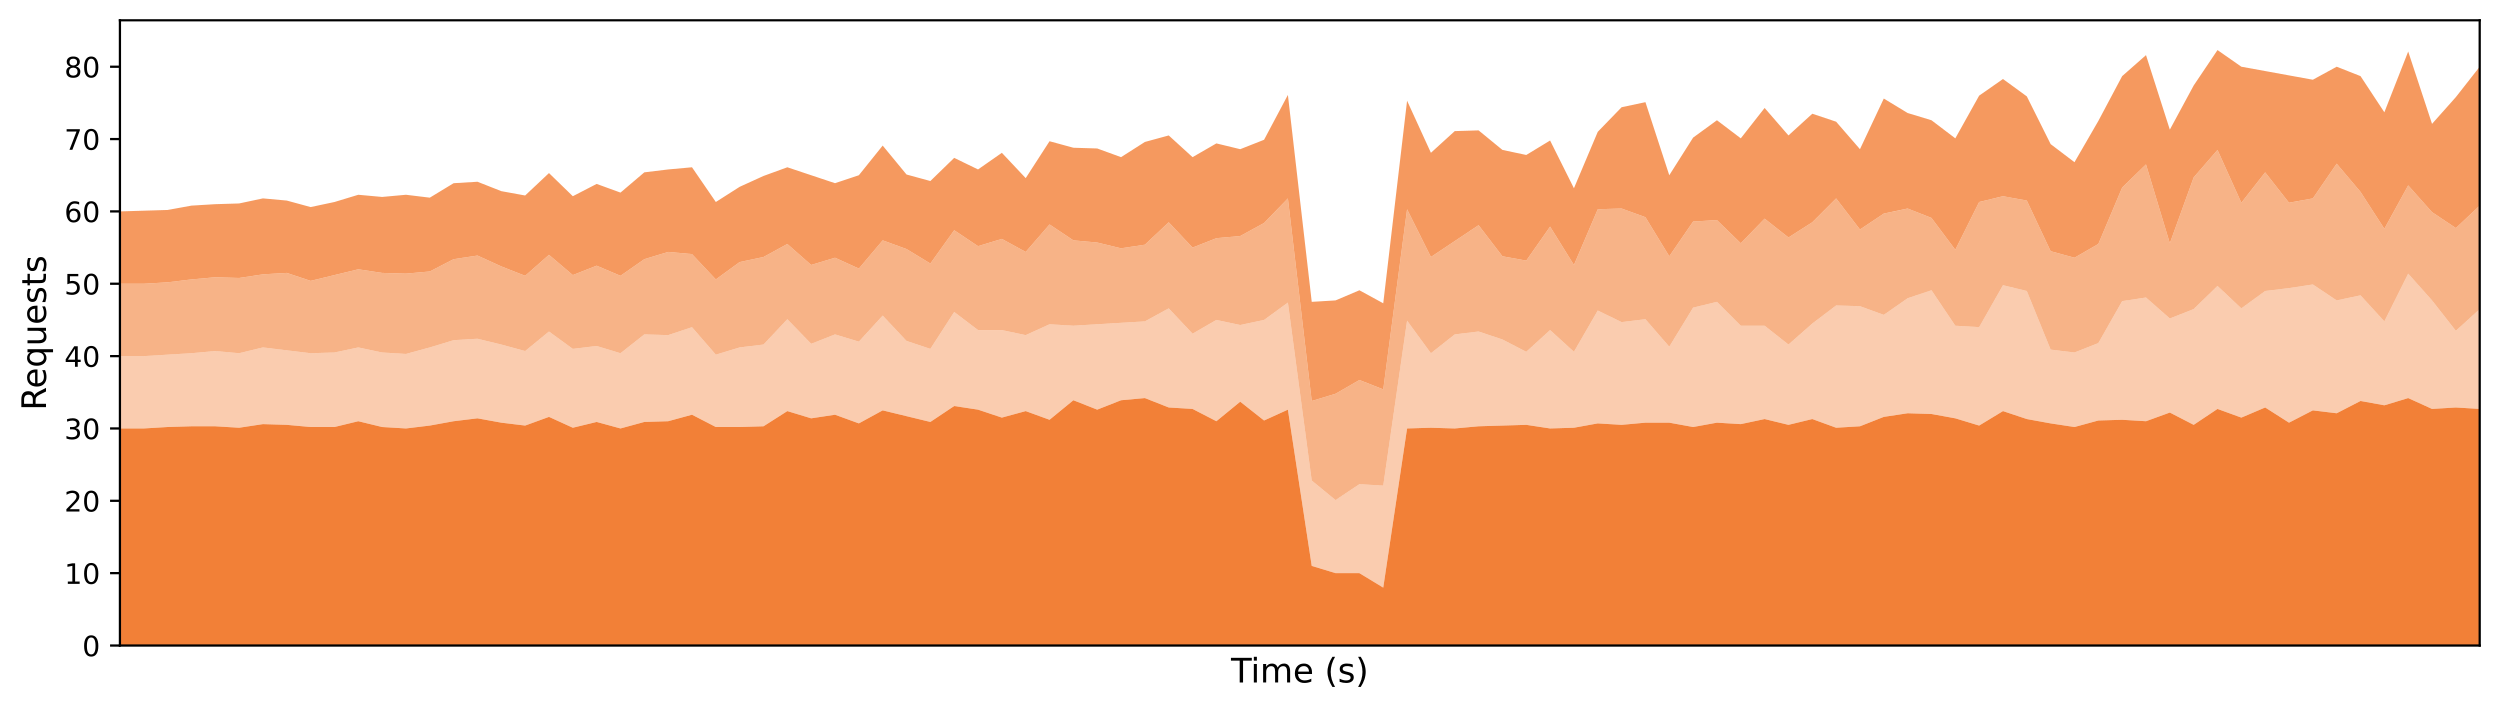 <?xml version="1.0" encoding="utf-8" standalone="no"?>
<!DOCTYPE svg PUBLIC "-//W3C//DTD SVG 1.1//EN"
  "http://www.w3.org/Graphics/SVG/1.1/DTD/svg11.dtd">
<!-- Created with matplotlib (https://matplotlib.org/) -->
<svg height="251.774pt" version="1.1" viewBox="0 0 886.739 251.774" width="886.739pt" xmlns="http://www.w3.org/2000/svg" xmlns:xlink="http://www.w3.org/1999/xlink">
 <defs>
  <style type="text/css">
*{stroke-linecap:butt;stroke-linejoin:round;}
  </style>
 </defs>
 <g id="figure_1">
  <g id="patch_1">
   <path d="M 0 251.774 
L 886.739 251.774 
L 886.739 0 
L 0 0 
z
" style="fill:none;"/>
  </g>
  <g id="axes_1">
   <g id="patch_2">
    <path d="M 42.539 228.96 
L 879.539 228.96 
L 879.539 7.2 
L 42.539 7.2 
z
" style="fill:none;"/>
   </g>
   <g id="PolyCollection_1">
    <path clip-path="url(#p3d36b91e60)" d="M 42.539 151.973 
L 42.539 228.96 
L 50.993 228.96 
L 59.448 228.96 
L 67.902 228.96 
L 76.357 228.96 
L 84.811 228.96 
L 93.266 228.96 
L 101.721 228.96 
L 110.175 228.96 
L 118.63 228.96 
L 127.084 228.96 
L 135.539 228.96 
L 143.993 228.96 
L 152.448 228.96 
L 160.902 228.96 
L 169.357 228.96 
L 177.811 228.96 
L 186.266 228.96 
L 194.721 228.96 
L 203.175 228.96 
L 211.63 228.96 
L 220.084 228.96 
L 228.539 228.96 
L 236.993 228.96 
L 245.448 228.96 
L 253.902 228.96 
L 262.357 228.96 
L 270.811 228.96 
L 279.266 228.96 
L 287.721 228.96 
L 296.175 228.96 
L 304.63 228.96 
L 313.084 228.96 
L 321.539 228.96 
L 329.993 228.96 
L 338.448 228.96 
L 346.902 228.96 
L 355.357 228.96 
L 363.811 228.96 
L 372.266 228.96 
L 380.721 228.96 
L 389.175 228.96 
L 397.63 228.96 
L 406.084 228.96 
L 414.539 228.96 
L 422.993 228.96 
L 431.448 228.96 
L 439.902 228.96 
L 448.357 228.96 
L 456.811 228.96 
L 465.266 228.96 
L 473.721 228.96 
L 482.175 228.96 
L 490.63 228.96 
L 499.084 228.96 
L 507.539 228.96 
L 515.993 228.96 
L 524.448 228.96 
L 532.902 228.96 
L 541.357 228.96 
L 549.811 228.96 
L 558.266 228.96 
L 566.721 228.96 
L 575.175 228.96 
L 583.63 228.96 
L 592.084 228.96 
L 600.539 228.96 
L 608.993 228.96 
L 617.448 228.96 
L 625.902 228.96 
L 634.357 228.96 
L 642.811 228.96 
L 651.266 228.96 
L 659.721 228.96 
L 668.175 228.96 
L 676.63 228.96 
L 685.084 228.96 
L 693.539 228.96 
L 701.993 228.96 
L 710.448 228.96 
L 718.902 228.96 
L 727.357 228.96 
L 735.811 228.96 
L 744.266 228.96 
L 752.721 228.96 
L 761.175 228.96 
L 769.63 228.96 
L 778.084 228.96 
L 786.539 228.96 
L 794.993 228.96 
L 803.448 228.96 
L 811.902 228.96 
L 820.357 228.96 
L 828.811 228.96 
L 837.266 228.96 
L 845.721 228.96 
L 854.175 228.96 
L 862.63 228.96 
L 871.084 228.96 
L 879.539 228.96 
L 879.539 145.045 
L 879.539 145.045 
L 871.084 144.531 
L 862.63 145.045 
L 854.175 141.195 
L 845.721 143.761 
L 837.266 142.222 
L 828.811 146.584 
L 820.357 145.558 
L 811.902 149.92 
L 803.448 144.531 
L 794.993 148.124 
L 786.539 145.045 
L 778.084 150.69 
L 769.63 146.328 
L 761.175 149.407 
L 752.721 148.894 
L 744.266 149.151 
L 735.811 151.46 
L 727.357 150.177 
L 718.902 148.637 
L 710.448 145.814 
L 701.993 150.947 
L 693.539 148.381 
L 685.084 146.841 
L 676.63 146.584 
L 668.175 147.867 
L 659.721 151.203 
L 651.266 151.717 
L 642.811 148.637 
L 634.357 150.69 
L 625.902 148.637 
L 617.448 150.434 
L 608.993 149.92 
L 600.539 151.46 
L 592.084 149.92 
L 583.63 149.92 
L 575.175 150.69 
L 566.721 150.177 
L 558.266 151.717 
L 549.811 151.973 
L 541.357 150.69 
L 532.902 150.947 
L 524.448 151.203 
L 515.993 151.973 
L 507.539 151.717 
L 499.084 151.973 
L 490.63 208.43 
L 482.175 203.298 
L 473.721 203.298 
L 465.266 200.732 
L 456.811 145.301 
L 448.357 149.151 
L 439.902 142.478 
L 431.448 149.407 
L 422.993 145.045 
L 414.539 144.531 
L 406.084 141.195 
L 397.63 141.965 
L 389.175 145.301 
L 380.721 141.965 
L 372.266 148.894 
L 363.811 145.814 
L 355.357 148.124 
L 346.902 145.301 
L 338.448 144.018 
L 329.993 149.664 
L 321.539 147.611 
L 313.084 145.558 
L 304.63 150.177 
L 296.175 147.098 
L 287.721 148.381 
L 279.266 145.814 
L 270.811 151.203 
L 262.357 151.46 
L 253.902 151.46 
L 245.448 147.098 
L 236.993 149.407 
L 228.539 149.664 
L 220.084 151.973 
L 211.63 149.664 
L 203.175 151.717 
L 194.721 147.867 
L 186.266 150.947 
L 177.811 149.92 
L 169.357 148.381 
L 160.902 149.407 
L 152.448 150.947 
L 143.993 151.973 
L 135.539 151.46 
L 127.084 149.407 
L 118.63 151.46 
L 110.175 151.46 
L 101.721 150.69 
L 93.266 150.434 
L 84.811 151.717 
L 76.357 151.203 
L 67.902 151.203 
L 59.448 151.46 
L 50.993 151.973 
L 42.539 151.973 
z
" style="fill:#f28037;"/>
   </g>
   <g id="PolyCollection_2">
    <path clip-path="url(#p3d36b91e60)" d="M 42.539 126.311 
L 42.539 151.973 
L 50.993 151.973 
L 59.448 151.46 
L 67.902 151.203 
L 76.357 151.203 
L 84.811 151.717 
L 93.266 150.434 
L 101.721 150.69 
L 110.175 151.46 
L 118.63 151.46 
L 127.084 149.407 
L 135.539 151.46 
L 143.993 151.973 
L 152.448 150.947 
L 160.902 149.407 
L 169.357 148.381 
L 177.811 149.92 
L 186.266 150.947 
L 194.721 147.867 
L 203.175 151.717 
L 211.63 149.664 
L 220.084 151.973 
L 228.539 149.664 
L 236.993 149.407 
L 245.448 147.098 
L 253.902 151.46 
L 262.357 151.46 
L 270.811 151.203 
L 279.266 145.814 
L 287.721 148.381 
L 296.175 147.098 
L 304.63 150.177 
L 313.084 145.558 
L 321.539 147.611 
L 329.993 149.664 
L 338.448 144.018 
L 346.902 145.301 
L 355.357 148.124 
L 363.811 145.814 
L 372.266 148.894 
L 380.721 141.965 
L 389.175 145.301 
L 397.63 141.965 
L 406.084 141.195 
L 414.539 144.531 
L 422.993 145.045 
L 431.448 149.407 
L 439.902 142.478 
L 448.357 149.151 
L 456.811 145.301 
L 465.266 200.732 
L 473.721 203.298 
L 482.175 203.298 
L 490.63 208.43 
L 499.084 151.973 
L 507.539 151.717 
L 515.993 151.973 
L 524.448 151.203 
L 532.902 150.947 
L 541.357 150.69 
L 549.811 151.973 
L 558.266 151.717 
L 566.721 150.177 
L 575.175 150.69 
L 583.63 149.92 
L 592.084 149.92 
L 600.539 151.46 
L 608.993 149.92 
L 617.448 150.434 
L 625.902 148.637 
L 634.357 150.69 
L 642.811 148.637 
L 651.266 151.717 
L 659.721 151.203 
L 668.175 147.867 
L 676.63 146.584 
L 685.084 146.841 
L 693.539 148.381 
L 701.993 150.947 
L 710.448 145.814 
L 718.902 148.637 
L 727.357 150.177 
L 735.811 151.46 
L 744.266 149.151 
L 752.721 148.894 
L 761.175 149.407 
L 769.63 146.328 
L 778.084 150.69 
L 786.539 145.045 
L 794.993 148.124 
L 803.448 144.531 
L 811.902 149.92 
L 820.357 145.558 
L 828.811 146.584 
L 837.266 142.222 
L 845.721 143.761 
L 854.175 141.195 
L 862.63 145.045 
L 871.084 144.531 
L 879.539 145.045 
L 879.539 109.631 
L 879.539 109.631 
L 871.084 117.329 
L 862.63 106.551 
L 854.175 97.056 
L 845.721 113.993 
L 837.266 104.755 
L 828.811 106.551 
L 820.357 100.906 
L 811.902 102.189 
L 803.448 103.215 
L 794.993 109.374 
L 786.539 101.419 
L 778.084 109.631 
L 769.63 112.967 
L 761.175 105.525 
L 752.721 106.808 
L 744.266 121.692 
L 735.811 125.028 
L 727.357 124.002 
L 718.902 103.215 
L 710.448 101.162 
L 701.993 116.046 
L 693.539 115.533 
L 685.084 102.959 
L 676.63 105.781 
L 668.175 111.684 
L 659.721 108.604 
L 651.266 108.348 
L 642.811 114.763 
L 634.357 122.205 
L 625.902 115.533 
L 617.448 115.533 
L 608.993 107.064 
L 600.539 109.117 
L 592.084 122.975 
L 583.63 113.223 
L 575.175 114.25 
L 566.721 110.144 
L 558.266 124.771 
L 549.811 117.073 
L 541.357 124.771 
L 532.902 120.409 
L 524.448 117.586 
L 515.993 118.612 
L 507.539 125.285 
L 499.084 113.737 
L 490.63 172.247 
L 482.175 171.733 
L 473.721 177.379 
L 465.266 170.45 
L 456.811 107.321 
L 448.357 113.48 
L 439.902 115.276 
L 431.448 113.48 
L 422.993 118.356 
L 414.539 109.374 
L 406.084 113.993 
L 397.63 114.507 
L 389.175 115.02 
L 380.721 115.533 
L 372.266 115.02 
L 363.811 118.869 
L 355.357 117.073 
L 346.902 117.073 
L 338.448 110.657 
L 329.993 123.745 
L 321.539 120.922 
L 313.084 111.94 
L 304.63 121.179 
L 296.175 118.612 
L 287.721 121.949 
L 279.266 113.223 
L 270.811 122.205 
L 262.357 123.232 
L 253.902 125.798 
L 245.448 116.046 
L 236.993 118.869 
L 228.539 118.612 
L 220.084 125.285 
L 211.63 122.718 
L 203.175 123.745 
L 194.721 117.586 
L 186.266 124.515 
L 177.811 122.205 
L 169.357 120.152 
L 160.902 120.665 
L 152.448 123.232 
L 143.993 125.541 
L 135.539 125.028 
L 127.084 123.232 
L 118.63 125.028 
L 110.175 125.285 
L 101.721 124.258 
L 93.266 123.232 
L 84.811 125.285 
L 76.357 124.515 
L 67.902 125.285 
L 59.448 125.798 
L 50.993 126.311 
L 42.539 126.311 
z
" style="fill:#f28037;fill-opacity:0.4;"/>
   </g>
   <g id="PolyCollection_3">
    <path clip-path="url(#p3d36b91e60)" d="M 42.539 100.649 
L 42.539 126.311 
L 50.993 126.311 
L 59.448 125.798 
L 67.902 125.285 
L 76.357 124.515 
L 84.811 125.285 
L 93.266 123.232 
L 101.721 124.258 
L 110.175 125.285 
L 118.63 125.028 
L 127.084 123.232 
L 135.539 125.028 
L 143.993 125.541 
L 152.448 123.232 
L 160.902 120.665 
L 169.357 120.152 
L 177.811 122.205 
L 186.266 124.515 
L 194.721 117.586 
L 203.175 123.745 
L 211.63 122.718 
L 220.084 125.285 
L 228.539 118.612 
L 236.993 118.869 
L 245.448 116.046 
L 253.902 125.798 
L 262.357 123.232 
L 270.811 122.205 
L 279.266 113.223 
L 287.721 121.949 
L 296.175 118.612 
L 304.63 121.179 
L 313.084 111.94 
L 321.539 120.922 
L 329.993 123.745 
L 338.448 110.657 
L 346.902 117.073 
L 355.357 117.073 
L 363.811 118.869 
L 372.266 115.02 
L 380.721 115.533 
L 389.175 115.02 
L 397.63 114.507 
L 406.084 113.993 
L 414.539 109.374 
L 422.993 118.356 
L 431.448 113.48 
L 439.902 115.276 
L 448.357 113.48 
L 456.811 107.321 
L 465.266 170.45 
L 473.721 177.379 
L 482.175 171.733 
L 490.63 172.247 
L 499.084 113.737 
L 507.539 125.285 
L 515.993 118.612 
L 524.448 117.586 
L 532.902 120.409 
L 541.357 124.771 
L 549.811 117.073 
L 558.266 124.771 
L 566.721 110.144 
L 575.175 114.25 
L 583.63 113.223 
L 592.084 122.975 
L 600.539 109.117 
L 608.993 107.064 
L 617.448 115.533 
L 625.902 115.533 
L 634.357 122.205 
L 642.811 114.763 
L 651.266 108.348 
L 659.721 108.604 
L 668.175 111.684 
L 676.63 105.781 
L 685.084 102.959 
L 693.539 115.533 
L 701.993 116.046 
L 710.448 101.162 
L 718.902 103.215 
L 727.357 124.002 
L 735.811 125.028 
L 744.266 121.692 
L 752.721 106.808 
L 761.175 105.525 
L 769.63 112.967 
L 778.084 109.631 
L 786.539 101.419 
L 794.993 109.374 
L 803.448 103.215 
L 811.902 102.189 
L 820.357 100.906 
L 828.811 106.551 
L 837.266 104.755 
L 845.721 113.993 
L 854.175 97.056 
L 862.63 106.551 
L 871.084 117.329 
L 879.539 109.631 
L 879.539 72.934 
L 879.539 72.934 
L 871.084 80.889 
L 862.63 75.243 
L 854.175 65.748 
L 845.721 81.146 
L 837.266 68.058 
L 828.811 58.05 
L 820.357 70.368 
L 811.902 71.907 
L 803.448 61.129 
L 794.993 71.907 
L 786.539 53.174 
L 778.084 62.925 
L 769.63 86.278 
L 761.175 58.306 
L 752.721 66.518 
L 744.266 86.535 
L 735.811 91.411 
L 727.357 89.101 
L 718.902 71.137 
L 710.448 69.598 
L 701.993 71.651 
L 693.539 88.588 
L 685.084 77.296 
L 676.63 73.96 
L 668.175 75.757 
L 659.721 81.402 
L 651.266 70.368 
L 642.811 78.836 
L 634.357 84.225 
L 625.902 77.553 
L 617.448 86.278 
L 608.993 78.066 
L 600.539 78.579 
L 592.084 90.897 
L 583.63 77.04 
L 575.175 73.96 
L 566.721 74.217 
L 558.266 93.977 
L 549.811 80.376 
L 541.357 92.437 
L 532.902 90.897 
L 524.448 79.863 
L 515.993 85.508 
L 507.539 91.154 
L 499.084 74.217 
L 490.63 138.116 
L 482.175 134.78 
L 473.721 139.656 
L 465.266 142.222 
L 456.811 70.368 
L 448.357 79.093 
L 439.902 83.712 
L 431.448 84.482 
L 422.993 87.818 
L 414.539 78.836 
L 406.084 86.791 
L 397.63 88.074 
L 389.175 86.021 
L 380.721 85.252 
L 372.266 79.606 
L 363.811 89.358 
L 355.357 84.738 
L 346.902 87.305 
L 338.448 81.659 
L 329.993 93.464 
L 321.539 88.331 
L 313.084 85.252 
L 304.63 95.26 
L 296.175 91.411 
L 287.721 93.977 
L 279.266 86.535 
L 270.811 91.154 
L 262.357 92.95 
L 253.902 99.109 
L 245.448 90.127 
L 236.993 89.358 
L 228.539 91.924 
L 220.084 97.826 
L 211.63 94.233 
L 203.175 97.569 
L 194.721 90.384 
L 186.266 97.826 
L 177.811 94.49 
L 169.357 90.641 
L 160.902 91.924 
L 152.448 96.286 
L 143.993 97.056 
L 135.539 96.8 
L 127.084 95.517 
L 118.63 97.569 
L 110.175 99.622 
L 101.721 96.8 
L 93.266 97.313 
L 84.811 98.596 
L 76.357 98.339 
L 67.902 99.109 
L 59.448 100.136 
L 50.993 100.649 
L 42.539 100.649 
z
" style="fill:#f28037;fill-opacity:0.6;"/>
   </g>
   <g id="PolyCollection_4">
    <path clip-path="url(#p3d36b91e60)" d="M 42.539 74.987 
L 42.539 100.649 
L 50.993 100.649 
L 59.448 100.136 
L 67.902 99.109 
L 76.357 98.339 
L 84.811 98.596 
L 93.266 97.313 
L 101.721 96.8 
L 110.175 99.622 
L 118.63 97.569 
L 127.084 95.517 
L 135.539 96.8 
L 143.993 97.056 
L 152.448 96.286 
L 160.902 91.924 
L 169.357 90.641 
L 177.811 94.49 
L 186.266 97.826 
L 194.721 90.384 
L 203.175 97.569 
L 211.63 94.233 
L 220.084 97.826 
L 228.539 91.924 
L 236.993 89.358 
L 245.448 90.127 
L 253.902 99.109 
L 262.357 92.95 
L 270.811 91.154 
L 279.266 86.535 
L 287.721 93.977 
L 296.175 91.411 
L 304.63 95.26 
L 313.084 85.252 
L 321.539 88.331 
L 329.993 93.464 
L 338.448 81.659 
L 346.902 87.305 
L 355.357 84.738 
L 363.811 89.358 
L 372.266 79.606 
L 380.721 85.252 
L 389.175 86.021 
L 397.63 88.074 
L 406.084 86.791 
L 414.539 78.836 
L 422.993 87.818 
L 431.448 84.482 
L 439.902 83.712 
L 448.357 79.093 
L 456.811 70.368 
L 465.266 142.222 
L 473.721 139.656 
L 482.175 134.78 
L 490.63 138.116 
L 499.084 74.217 
L 507.539 91.154 
L 515.993 85.508 
L 524.448 79.863 
L 532.902 90.897 
L 541.357 92.437 
L 549.811 80.376 
L 558.266 93.977 
L 566.721 74.217 
L 575.175 73.96 
L 583.63 77.04 
L 592.084 90.897 
L 600.539 78.579 
L 608.993 78.066 
L 617.448 86.278 
L 625.902 77.553 
L 634.357 84.225 
L 642.811 78.836 
L 651.266 70.368 
L 659.721 81.402 
L 668.175 75.757 
L 676.63 73.96 
L 685.084 77.296 
L 693.539 88.588 
L 701.993 71.651 
L 710.448 69.598 
L 718.902 71.137 
L 727.357 89.101 
L 735.811 91.411 
L 744.266 86.535 
L 752.721 66.518 
L 761.175 58.306 
L 769.63 86.278 
L 778.084 62.925 
L 786.539 53.174 
L 794.993 71.907 
L 803.448 61.129 
L 811.902 71.907 
L 820.357 70.368 
L 828.811 58.05 
L 837.266 68.058 
L 845.721 81.146 
L 854.175 65.748 
L 862.63 75.243 
L 871.084 80.889 
L 879.539 72.934 
L 879.539 23.662 
L 879.539 23.662 
L 871.084 34.44 
L 862.63 43.935 
L 854.175 18.273 
L 845.721 39.83 
L 837.266 26.998 
L 828.811 23.662 
L 820.357 28.282 
L 811.902 26.742 
L 803.448 25.202 
L 794.993 23.662 
L 786.539 17.76 
L 778.084 30.334 
L 769.63 45.988 
L 761.175 19.556 
L 752.721 26.998 
L 744.266 42.909 
L 735.811 57.536 
L 727.357 51.121 
L 718.902 34.184 
L 710.448 28.025 
L 701.993 33.927 
L 693.539 49.068 
L 685.084 42.652 
L 676.63 40.086 
L 668.175 34.954 
L 659.721 52.917 
L 651.266 43.166 
L 642.811 40.343 
L 634.357 48.041 
L 625.902 38.29 
L 617.448 49.068 
L 608.993 42.652 
L 600.539 48.811 
L 592.084 62.156 
L 583.63 36.237 
L 575.175 38.033 
L 566.721 46.758 
L 558.266 66.775 
L 549.811 49.838 
L 541.357 54.97 
L 532.902 53.174 
L 524.448 46.245 
L 515.993 46.502 
L 507.539 54.2 
L 499.084 35.724 
L 490.63 107.578 
L 482.175 102.959 
L 473.721 106.551 
L 465.266 107.064 
L 456.811 33.671 
L 448.357 49.581 
L 439.902 52.917 
L 431.448 50.864 
L 422.993 55.74 
L 414.539 48.041 
L 406.084 50.351 
L 397.63 55.74 
L 389.175 52.661 
L 380.721 52.404 
L 372.266 50.094 
L 363.811 63.182 
L 355.357 54.2 
L 346.902 60.103 
L 338.448 55.997 
L 329.993 64.209 
L 321.539 61.899 
L 313.084 51.634 
L 304.63 62.156 
L 296.175 64.978 
L 287.721 62.156 
L 279.266 59.333 
L 270.811 62.412 
L 262.357 66.262 
L 253.902 71.651 
L 245.448 59.333 
L 236.993 60.103 
L 228.539 61.129 
L 220.084 68.315 
L 211.63 65.235 
L 203.175 69.598 
L 194.721 61.386 
L 186.266 69.341 
L 177.811 67.801 
L 169.357 64.465 
L 160.902 64.978 
L 152.448 70.111 
L 143.993 69.084 
L 135.539 69.854 
L 127.084 69.084 
L 118.63 71.651 
L 110.175 73.447 
L 101.721 71.137 
L 93.266 70.368 
L 84.811 72.164 
L 76.357 72.421 
L 67.902 72.934 
L 59.448 74.473 
L 50.993 74.73 
L 42.539 74.987 
z
" style="fill:#f28037;fill-opacity:0.8;"/>
   </g>
   <g id="matplotlib.axis_1">
    <g id="text_1">
     <!-- Time (s) -->
     <defs>
      <path d="M -0.297 72.906 
L 61.375 72.906 
L 61.375 64.594 
L 35.5 64.594 
L 35.5 0 
L 25.594 0 
L 25.594 64.594 
L -0.297 64.594 
z
" id="DejaVuSans-84"/>
      <path d="M 9.422 54.688 
L 18.406 54.688 
L 18.406 0 
L 9.422 0 
z
M 9.422 75.984 
L 18.406 75.984 
L 18.406 64.594 
L 9.422 64.594 
z
" id="DejaVuSans-105"/>
      <path d="M 52 44.188 
Q 55.375 50.25 60.062 53.125 
Q 64.75 56 71.094 56 
Q 79.641 56 84.281 50.016 
Q 88.922 44.047 88.922 33.016 
L 88.922 0 
L 79.891 0 
L 79.891 32.719 
Q 79.891 40.578 77.094 44.375 
Q 74.312 48.188 68.609 48.188 
Q 61.625 48.188 57.562 43.547 
Q 53.516 38.922 53.516 30.906 
L 53.516 0 
L 44.484 0 
L 44.484 32.719 
Q 44.484 40.625 41.703 44.406 
Q 38.922 48.188 33.109 48.188 
Q 26.219 48.188 22.156 43.531 
Q 18.109 38.875 18.109 30.906 
L 18.109 0 
L 9.078 0 
L 9.078 54.688 
L 18.109 54.688 
L 18.109 46.188 
Q 21.188 51.219 25.484 53.609 
Q 29.781 56 35.688 56 
Q 41.656 56 45.828 52.969 
Q 50 49.953 52 44.188 
z
" id="DejaVuSans-109"/>
      <path d="M 56.203 29.594 
L 56.203 25.203 
L 14.891 25.203 
Q 15.484 15.922 20.484 11.062 
Q 25.484 6.203 34.422 6.203 
Q 39.594 6.203 44.453 7.469 
Q 49.312 8.734 54.109 11.281 
L 54.109 2.781 
Q 49.266 0.734 44.188 -0.344 
Q 39.109 -1.422 33.891 -1.422 
Q 20.797 -1.422 13.156 6.188 
Q 5.516 13.812 5.516 26.812 
Q 5.516 40.234 12.766 48.109 
Q 20.016 56 32.328 56 
Q 43.359 56 49.781 48.891 
Q 56.203 41.797 56.203 29.594 
z
M 47.219 32.234 
Q 47.125 39.594 43.094 43.984 
Q 39.062 48.391 32.422 48.391 
Q 24.906 48.391 20.391 44.141 
Q 15.875 39.891 15.188 32.172 
z
" id="DejaVuSans-101"/>
      <path id="DejaVuSans-32"/>
      <path d="M 31 75.875 
Q 24.469 64.656 21.281 53.656 
Q 18.109 42.672 18.109 31.391 
Q 18.109 20.125 21.312 9.062 
Q 24.516 -2 31 -13.188 
L 23.188 -13.188 
Q 15.875 -1.703 12.234 9.375 
Q 8.594 20.453 8.594 31.391 
Q 8.594 42.281 12.203 53.312 
Q 15.828 64.359 23.188 75.875 
z
" id="DejaVuSans-40"/>
      <path d="M 44.281 53.078 
L 44.281 44.578 
Q 40.484 46.531 36.375 47.5 
Q 32.281 48.484 27.875 48.484 
Q 21.188 48.484 17.844 46.438 
Q 14.5 44.391 14.5 40.281 
Q 14.5 37.156 16.891 35.375 
Q 19.281 33.594 26.516 31.984 
L 29.594 31.297 
Q 39.156 29.25 43.188 25.516 
Q 47.219 21.781 47.219 15.094 
Q 47.219 7.469 41.188 3.016 
Q 35.156 -1.422 24.609 -1.422 
Q 20.219 -1.422 15.453 -0.562 
Q 10.688 0.297 5.422 2 
L 5.422 11.281 
Q 10.406 8.688 15.234 7.391 
Q 20.062 6.109 24.812 6.109 
Q 31.156 6.109 34.562 8.281 
Q 37.984 10.453 37.984 14.406 
Q 37.984 18.062 35.516 20.016 
Q 33.062 21.969 24.703 23.781 
L 21.578 24.516 
Q 13.234 26.266 9.516 29.906 
Q 5.812 33.547 5.812 39.891 
Q 5.812 47.609 11.281 51.797 
Q 16.75 56 26.812 56 
Q 31.781 56 36.172 55.266 
Q 40.578 54.547 44.281 53.078 
z
" id="DejaVuSans-115"/>
      <path d="M 8.016 75.875 
L 15.828 75.875 
Q 23.141 64.359 26.781 53.312 
Q 30.422 42.281 30.422 31.391 
Q 30.422 20.453 26.781 9.375 
Q 23.141 -1.703 15.828 -13.188 
L 8.016 -13.188 
Q 14.5 -2 17.703 9.062 
Q 20.906 20.125 20.906 31.391 
Q 20.906 42.672 17.703 53.656 
Q 14.5 64.656 8.016 75.875 
z
" id="DejaVuSans-41"/>
     </defs>
     <g transform="translate(436.644 242.078)scale(0.12 -0.12)">
      <use xlink:href="#DejaVuSans-84"/>
      <use x="57.959" xlink:href="#DejaVuSans-105"/>
      <use x="85.742" xlink:href="#DejaVuSans-109"/>
      <use x="183.154" xlink:href="#DejaVuSans-101"/>
      <use x="244.678" xlink:href="#DejaVuSans-32"/>
      <use x="276.465" xlink:href="#DejaVuSans-40"/>
      <use x="315.479" xlink:href="#DejaVuSans-115"/>
      <use x="367.578" xlink:href="#DejaVuSans-41"/>
     </g>
    </g>
   </g>
   <g id="matplotlib.axis_2">
    <g id="ytick_1">
     <g id="line2d_1">
      <defs>
       <path d="M 0 0 
L -3.5 0 
" id="m930cbb5bfd" style="stroke:#000000;stroke-width:0.8;"/>
      </defs>
      <g>
       <use style="stroke:#000000;stroke-width:0.8;" x="42.539" xlink:href="#m930cbb5bfd" y="228.96"/>
      </g>
     </g>
     <g id="text_2">
      <!-- 0 -->
      <defs>
       <path d="M 31.781 66.406 
Q 24.172 66.406 20.328 58.906 
Q 16.5 51.422 16.5 36.375 
Q 16.5 21.391 20.328 13.891 
Q 24.172 6.391 31.781 6.391 
Q 39.453 6.391 43.281 13.891 
Q 47.125 21.391 47.125 36.375 
Q 47.125 51.422 43.281 58.906 
Q 39.453 66.406 31.781 66.406 
z
M 31.781 74.219 
Q 44.047 74.219 50.516 64.516 
Q 56.984 54.828 56.984 36.375 
Q 56.984 17.969 50.516 8.266 
Q 44.047 -1.422 31.781 -1.422 
Q 19.531 -1.422 13.062 8.266 
Q 6.594 17.969 6.594 36.375 
Q 6.594 54.828 13.062 64.516 
Q 19.531 74.219 31.781 74.219 
z
" id="DejaVuSans-48"/>
      </defs>
      <g transform="translate(29.176 232.759)scale(0.1 -0.1)">
       <use xlink:href="#DejaVuSans-48"/>
      </g>
     </g>
    </g>
    <g id="ytick_2">
     <g id="line2d_2">
      <g>
       <use style="stroke:#000000;stroke-width:0.8;" x="42.539" xlink:href="#m930cbb5bfd" y="203.298"/>
      </g>
     </g>
     <g id="text_3">
      <!-- 10 -->
      <defs>
       <path d="M 12.406 8.297 
L 28.516 8.297 
L 28.516 63.922 
L 10.984 60.406 
L 10.984 69.391 
L 28.422 72.906 
L 38.281 72.906 
L 38.281 8.297 
L 54.391 8.297 
L 54.391 0 
L 12.406 0 
z
" id="DejaVuSans-49"/>
      </defs>
      <g transform="translate(22.814 207.097)scale(0.1 -0.1)">
       <use xlink:href="#DejaVuSans-49"/>
       <use x="63.623" xlink:href="#DejaVuSans-48"/>
      </g>
     </g>
    </g>
    <g id="ytick_3">
     <g id="line2d_3">
      <g>
       <use style="stroke:#000000;stroke-width:0.8;" x="42.539" xlink:href="#m930cbb5bfd" y="177.636"/>
      </g>
     </g>
     <g id="text_4">
      <!-- 20 -->
      <defs>
       <path d="M 19.188 8.297 
L 53.609 8.297 
L 53.609 0 
L 7.328 0 
L 7.328 8.297 
Q 12.938 14.109 22.625 23.891 
Q 32.328 33.688 34.812 36.531 
Q 39.547 41.844 41.422 45.531 
Q 43.312 49.219 43.312 52.781 
Q 43.312 58.594 39.234 62.25 
Q 35.156 65.922 28.609 65.922 
Q 23.969 65.922 18.812 64.312 
Q 13.672 62.703 7.812 59.422 
L 7.812 69.391 
Q 13.766 71.781 18.938 73 
Q 24.125 74.219 28.422 74.219 
Q 39.75 74.219 46.484 68.547 
Q 53.219 62.891 53.219 53.422 
Q 53.219 48.922 51.531 44.891 
Q 49.859 40.875 45.406 35.406 
Q 44.188 33.984 37.641 27.219 
Q 31.109 20.453 19.188 8.297 
z
" id="DejaVuSans-50"/>
      </defs>
      <g transform="translate(22.814 181.435)scale(0.1 -0.1)">
       <use xlink:href="#DejaVuSans-50"/>
       <use x="63.623" xlink:href="#DejaVuSans-48"/>
      </g>
     </g>
    </g>
    <g id="ytick_4">
     <g id="line2d_4">
      <g>
       <use style="stroke:#000000;stroke-width:0.8;" x="42.539" xlink:href="#m930cbb5bfd" y="151.973"/>
      </g>
     </g>
     <g id="text_5">
      <!-- 30 -->
      <defs>
       <path d="M 40.578 39.312 
Q 47.656 37.797 51.625 33 
Q 55.609 28.219 55.609 21.188 
Q 55.609 10.406 48.188 4.484 
Q 40.766 -1.422 27.094 -1.422 
Q 22.516 -1.422 17.656 -0.516 
Q 12.797 0.391 7.625 2.203 
L 7.625 11.719 
Q 11.719 9.328 16.594 8.109 
Q 21.484 6.891 26.812 6.891 
Q 36.078 6.891 40.938 10.547 
Q 45.797 14.203 45.797 21.188 
Q 45.797 27.641 41.281 31.266 
Q 36.766 34.906 28.719 34.906 
L 20.219 34.906 
L 20.219 43.016 
L 29.109 43.016 
Q 36.375 43.016 40.234 45.922 
Q 44.094 48.828 44.094 54.297 
Q 44.094 59.906 40.109 62.906 
Q 36.141 65.922 28.719 65.922 
Q 24.656 65.922 20.016 65.031 
Q 15.375 64.156 9.812 62.312 
L 9.812 71.094 
Q 15.438 72.656 20.344 73.438 
Q 25.25 74.219 29.594 74.219 
Q 40.828 74.219 47.359 69.109 
Q 53.906 64.016 53.906 55.328 
Q 53.906 49.266 50.438 45.094 
Q 46.969 40.922 40.578 39.312 
z
" id="DejaVuSans-51"/>
      </defs>
      <g transform="translate(22.814 155.773)scale(0.1 -0.1)">
       <use xlink:href="#DejaVuSans-51"/>
       <use x="63.623" xlink:href="#DejaVuSans-48"/>
      </g>
     </g>
    </g>
    <g id="ytick_5">
     <g id="line2d_5">
      <g>
       <use style="stroke:#000000;stroke-width:0.8;" x="42.539" xlink:href="#m930cbb5bfd" y="126.311"/>
      </g>
     </g>
     <g id="text_6">
      <!-- 40 -->
      <defs>
       <path d="M 37.797 64.312 
L 12.891 25.391 
L 37.797 25.391 
z
M 35.203 72.906 
L 47.609 72.906 
L 47.609 25.391 
L 58.016 25.391 
L 58.016 17.188 
L 47.609 17.188 
L 47.609 0 
L 37.797 0 
L 37.797 17.188 
L 4.891 17.188 
L 4.891 26.703 
z
" id="DejaVuSans-52"/>
      </defs>
      <g transform="translate(22.814 130.11)scale(0.1 -0.1)">
       <use xlink:href="#DejaVuSans-52"/>
       <use x="63.623" xlink:href="#DejaVuSans-48"/>
      </g>
     </g>
    </g>
    <g id="ytick_6">
     <g id="line2d_6">
      <g>
       <use style="stroke:#000000;stroke-width:0.8;" x="42.539" xlink:href="#m930cbb5bfd" y="100.649"/>
      </g>
     </g>
     <g id="text_7">
      <!-- 50 -->
      <defs>
       <path d="M 10.797 72.906 
L 49.516 72.906 
L 49.516 64.594 
L 19.828 64.594 
L 19.828 46.734 
Q 21.969 47.469 24.109 47.828 
Q 26.266 48.188 28.422 48.188 
Q 40.625 48.188 47.75 41.5 
Q 54.891 34.812 54.891 23.391 
Q 54.891 11.625 47.562 5.094 
Q 40.234 -1.422 26.906 -1.422 
Q 22.312 -1.422 17.547 -0.641 
Q 12.797 0.141 7.719 1.703 
L 7.719 11.625 
Q 12.109 9.234 16.797 8.062 
Q 21.484 6.891 26.703 6.891 
Q 35.156 6.891 40.078 11.328 
Q 45.016 15.766 45.016 23.391 
Q 45.016 31 40.078 35.438 
Q 35.156 39.891 26.703 39.891 
Q 22.75 39.891 18.812 39.016 
Q 14.891 38.141 10.797 36.281 
z
" id="DejaVuSans-53"/>
      </defs>
      <g transform="translate(22.814 104.448)scale(0.1 -0.1)">
       <use xlink:href="#DejaVuSans-53"/>
       <use x="63.623" xlink:href="#DejaVuSans-48"/>
      </g>
     </g>
    </g>
    <g id="ytick_7">
     <g id="line2d_7">
      <g>
       <use style="stroke:#000000;stroke-width:0.8;" x="42.539" xlink:href="#m930cbb5bfd" y="74.987"/>
      </g>
     </g>
     <g id="text_8">
      <!-- 60 -->
      <defs>
       <path d="M 33.016 40.375 
Q 26.375 40.375 22.484 35.828 
Q 18.609 31.297 18.609 23.391 
Q 18.609 15.531 22.484 10.953 
Q 26.375 6.391 33.016 6.391 
Q 39.656 6.391 43.531 10.953 
Q 47.406 15.531 47.406 23.391 
Q 47.406 31.297 43.531 35.828 
Q 39.656 40.375 33.016 40.375 
z
M 52.594 71.297 
L 52.594 62.312 
Q 48.875 64.062 45.094 64.984 
Q 41.312 65.922 37.594 65.922 
Q 27.828 65.922 22.672 59.328 
Q 17.531 52.734 16.797 39.406 
Q 19.672 43.656 24.016 45.922 
Q 28.375 48.188 33.594 48.188 
Q 44.578 48.188 50.953 41.516 
Q 57.328 34.859 57.328 23.391 
Q 57.328 12.156 50.688 5.359 
Q 44.047 -1.422 33.016 -1.422 
Q 20.359 -1.422 13.672 8.266 
Q 6.984 17.969 6.984 36.375 
Q 6.984 53.656 15.188 63.938 
Q 23.391 74.219 37.203 74.219 
Q 40.922 74.219 44.703 73.484 
Q 48.484 72.75 52.594 71.297 
z
" id="DejaVuSans-54"/>
      </defs>
      <g transform="translate(22.814 78.786)scale(0.1 -0.1)">
       <use xlink:href="#DejaVuSans-54"/>
       <use x="63.623" xlink:href="#DejaVuSans-48"/>
      </g>
     </g>
    </g>
    <g id="ytick_8">
     <g id="line2d_8">
      <g>
       <use style="stroke:#000000;stroke-width:0.8;" x="42.539" xlink:href="#m930cbb5bfd" y="49.325"/>
      </g>
     </g>
     <g id="text_9">
      <!-- 70 -->
      <defs>
       <path d="M 8.203 72.906 
L 55.078 72.906 
L 55.078 68.703 
L 28.609 0 
L 18.312 0 
L 43.219 64.594 
L 8.203 64.594 
z
" id="DejaVuSans-55"/>
      </defs>
      <g transform="translate(22.814 53.124)scale(0.1 -0.1)">
       <use xlink:href="#DejaVuSans-55"/>
       <use x="63.623" xlink:href="#DejaVuSans-48"/>
      </g>
     </g>
    </g>
    <g id="ytick_9">
     <g id="line2d_9">
      <g>
       <use style="stroke:#000000;stroke-width:0.8;" x="42.539" xlink:href="#m930cbb5bfd" y="23.662"/>
      </g>
     </g>
     <g id="text_10">
      <!-- 80 -->
      <defs>
       <path d="M 31.781 34.625 
Q 24.75 34.625 20.719 30.859 
Q 16.703 27.094 16.703 20.516 
Q 16.703 13.922 20.719 10.156 
Q 24.75 6.391 31.781 6.391 
Q 38.812 6.391 42.859 10.172 
Q 46.922 13.969 46.922 20.516 
Q 46.922 27.094 42.891 30.859 
Q 38.875 34.625 31.781 34.625 
z
M 21.922 38.812 
Q 15.578 40.375 12.031 44.719 
Q 8.5 49.078 8.5 55.328 
Q 8.5 64.062 14.719 69.141 
Q 20.953 74.219 31.781 74.219 
Q 42.672 74.219 48.875 69.141 
Q 55.078 64.062 55.078 55.328 
Q 55.078 49.078 51.531 44.719 
Q 48 40.375 41.703 38.812 
Q 48.828 37.156 52.797 32.312 
Q 56.781 27.484 56.781 20.516 
Q 56.781 9.906 50.312 4.234 
Q 43.844 -1.422 31.781 -1.422 
Q 19.734 -1.422 13.25 4.234 
Q 6.781 9.906 6.781 20.516 
Q 6.781 27.484 10.781 32.312 
Q 14.797 37.156 21.922 38.812 
z
M 18.312 54.391 
Q 18.312 48.734 21.844 45.562 
Q 25.391 42.391 31.781 42.391 
Q 38.141 42.391 41.719 45.562 
Q 45.312 48.734 45.312 54.391 
Q 45.312 60.062 41.719 63.234 
Q 38.141 66.406 31.781 66.406 
Q 25.391 66.406 21.844 63.234 
Q 18.312 60.062 18.312 54.391 
z
" id="DejaVuSans-56"/>
      </defs>
      <g transform="translate(22.814 27.462)scale(0.1 -0.1)">
       <use xlink:href="#DejaVuSans-56"/>
       <use x="63.623" xlink:href="#DejaVuSans-48"/>
      </g>
     </g>
    </g>
    <g id="text_11">
     <!-- Requests -->
     <defs>
      <path d="M 44.391 34.188 
Q 47.562 33.109 50.562 29.594 
Q 53.562 26.078 56.594 19.922 
L 66.609 0 
L 56 0 
L 46.688 18.703 
Q 43.062 26.031 39.672 28.422 
Q 36.281 30.812 30.422 30.812 
L 19.672 30.812 
L 19.672 0 
L 9.812 0 
L 9.812 72.906 
L 32.078 72.906 
Q 44.578 72.906 50.734 67.672 
Q 56.891 62.453 56.891 51.906 
Q 56.891 45.016 53.688 40.469 
Q 50.484 35.938 44.391 34.188 
z
M 19.672 64.797 
L 19.672 38.922 
L 32.078 38.922 
Q 39.203 38.922 42.844 42.219 
Q 46.484 45.516 46.484 51.906 
Q 46.484 58.297 42.844 61.547 
Q 39.203 64.797 32.078 64.797 
z
" id="DejaVuSans-82"/>
      <path d="M 14.797 27.297 
Q 14.797 17.391 18.875 11.75 
Q 22.953 6.109 30.078 6.109 
Q 37.203 6.109 41.297 11.75 
Q 45.406 17.391 45.406 27.297 
Q 45.406 37.203 41.297 42.844 
Q 37.203 48.484 30.078 48.484 
Q 22.953 48.484 18.875 42.844 
Q 14.797 37.203 14.797 27.297 
z
M 45.406 8.203 
Q 42.578 3.328 38.25 0.953 
Q 33.938 -1.422 27.875 -1.422 
Q 17.969 -1.422 11.734 6.484 
Q 5.516 14.406 5.516 27.297 
Q 5.516 40.188 11.734 48.094 
Q 17.969 56 27.875 56 
Q 33.938 56 38.25 53.625 
Q 42.578 51.266 45.406 46.391 
L 45.406 54.688 
L 54.391 54.688 
L 54.391 -20.797 
L 45.406 -20.797 
z
" id="DejaVuSans-113"/>
      <path d="M 8.5 21.578 
L 8.5 54.688 
L 17.484 54.688 
L 17.484 21.922 
Q 17.484 14.156 20.5 10.266 
Q 23.531 6.391 29.594 6.391 
Q 36.859 6.391 41.078 11.031 
Q 45.312 15.672 45.312 23.688 
L 45.312 54.688 
L 54.297 54.688 
L 54.297 0 
L 45.312 0 
L 45.312 8.406 
Q 42.047 3.422 37.719 1 
Q 33.406 -1.422 27.688 -1.422 
Q 18.266 -1.422 13.375 4.438 
Q 8.5 10.297 8.5 21.578 
z
M 31.109 56 
z
" id="DejaVuSans-117"/>
      <path d="M 18.312 70.219 
L 18.312 54.688 
L 36.812 54.688 
L 36.812 47.703 
L 18.312 47.703 
L 18.312 18.016 
Q 18.312 11.328 20.141 9.422 
Q 21.969 7.516 27.594 7.516 
L 36.812 7.516 
L 36.812 0 
L 27.594 0 
Q 17.188 0 13.234 3.875 
Q 9.281 7.766 9.281 18.016 
L 9.281 47.703 
L 2.688 47.703 
L 2.688 54.688 
L 9.281 54.688 
L 9.281 70.219 
z
" id="DejaVuSans-116"/>
     </defs>
     <g transform="translate(16.318 145.578)rotate(-90)scale(0.12 -0.12)">
      <use xlink:href="#DejaVuSans-82"/>
      <use x="64.982" xlink:href="#DejaVuSans-101"/>
      <use x="126.506" xlink:href="#DejaVuSans-113"/>
      <use x="189.982" xlink:href="#DejaVuSans-117"/>
      <use x="253.361" xlink:href="#DejaVuSans-101"/>
      <use x="314.885" xlink:href="#DejaVuSans-115"/>
      <use x="366.984" xlink:href="#DejaVuSans-116"/>
      <use x="406.193" xlink:href="#DejaVuSans-115"/>
     </g>
    </g>
   </g>
   <g id="patch_3">
    <path d="M 42.539 228.96 
L 42.539 7.2 
" style="fill:none;stroke:#000000;stroke-linecap:square;stroke-linejoin:miter;stroke-width:0.8;"/>
   </g>
   <g id="patch_4">
    <path d="M 879.539 228.96 
L 879.539 7.2 
" style="fill:none;stroke:#000000;stroke-linecap:square;stroke-linejoin:miter;stroke-width:0.8;"/>
   </g>
   <g id="patch_5">
    <path d="M 42.539 228.96 
L 879.539 228.96 
" style="fill:none;stroke:#000000;stroke-linecap:square;stroke-linejoin:miter;stroke-width:0.8;"/>
   </g>
   <g id="patch_6">
    <path d="M 42.539 7.2 
L 879.539 7.2 
" style="fill:none;stroke:#000000;stroke-linecap:square;stroke-linejoin:miter;stroke-width:0.8;"/>
   </g>
  </g>
 </g>
 <defs>
  <clipPath id="p3d36b91e60">
   <rect height="221.76" width="837" x="42.539" y="7.2"/>
  </clipPath>
 </defs>
</svg>
